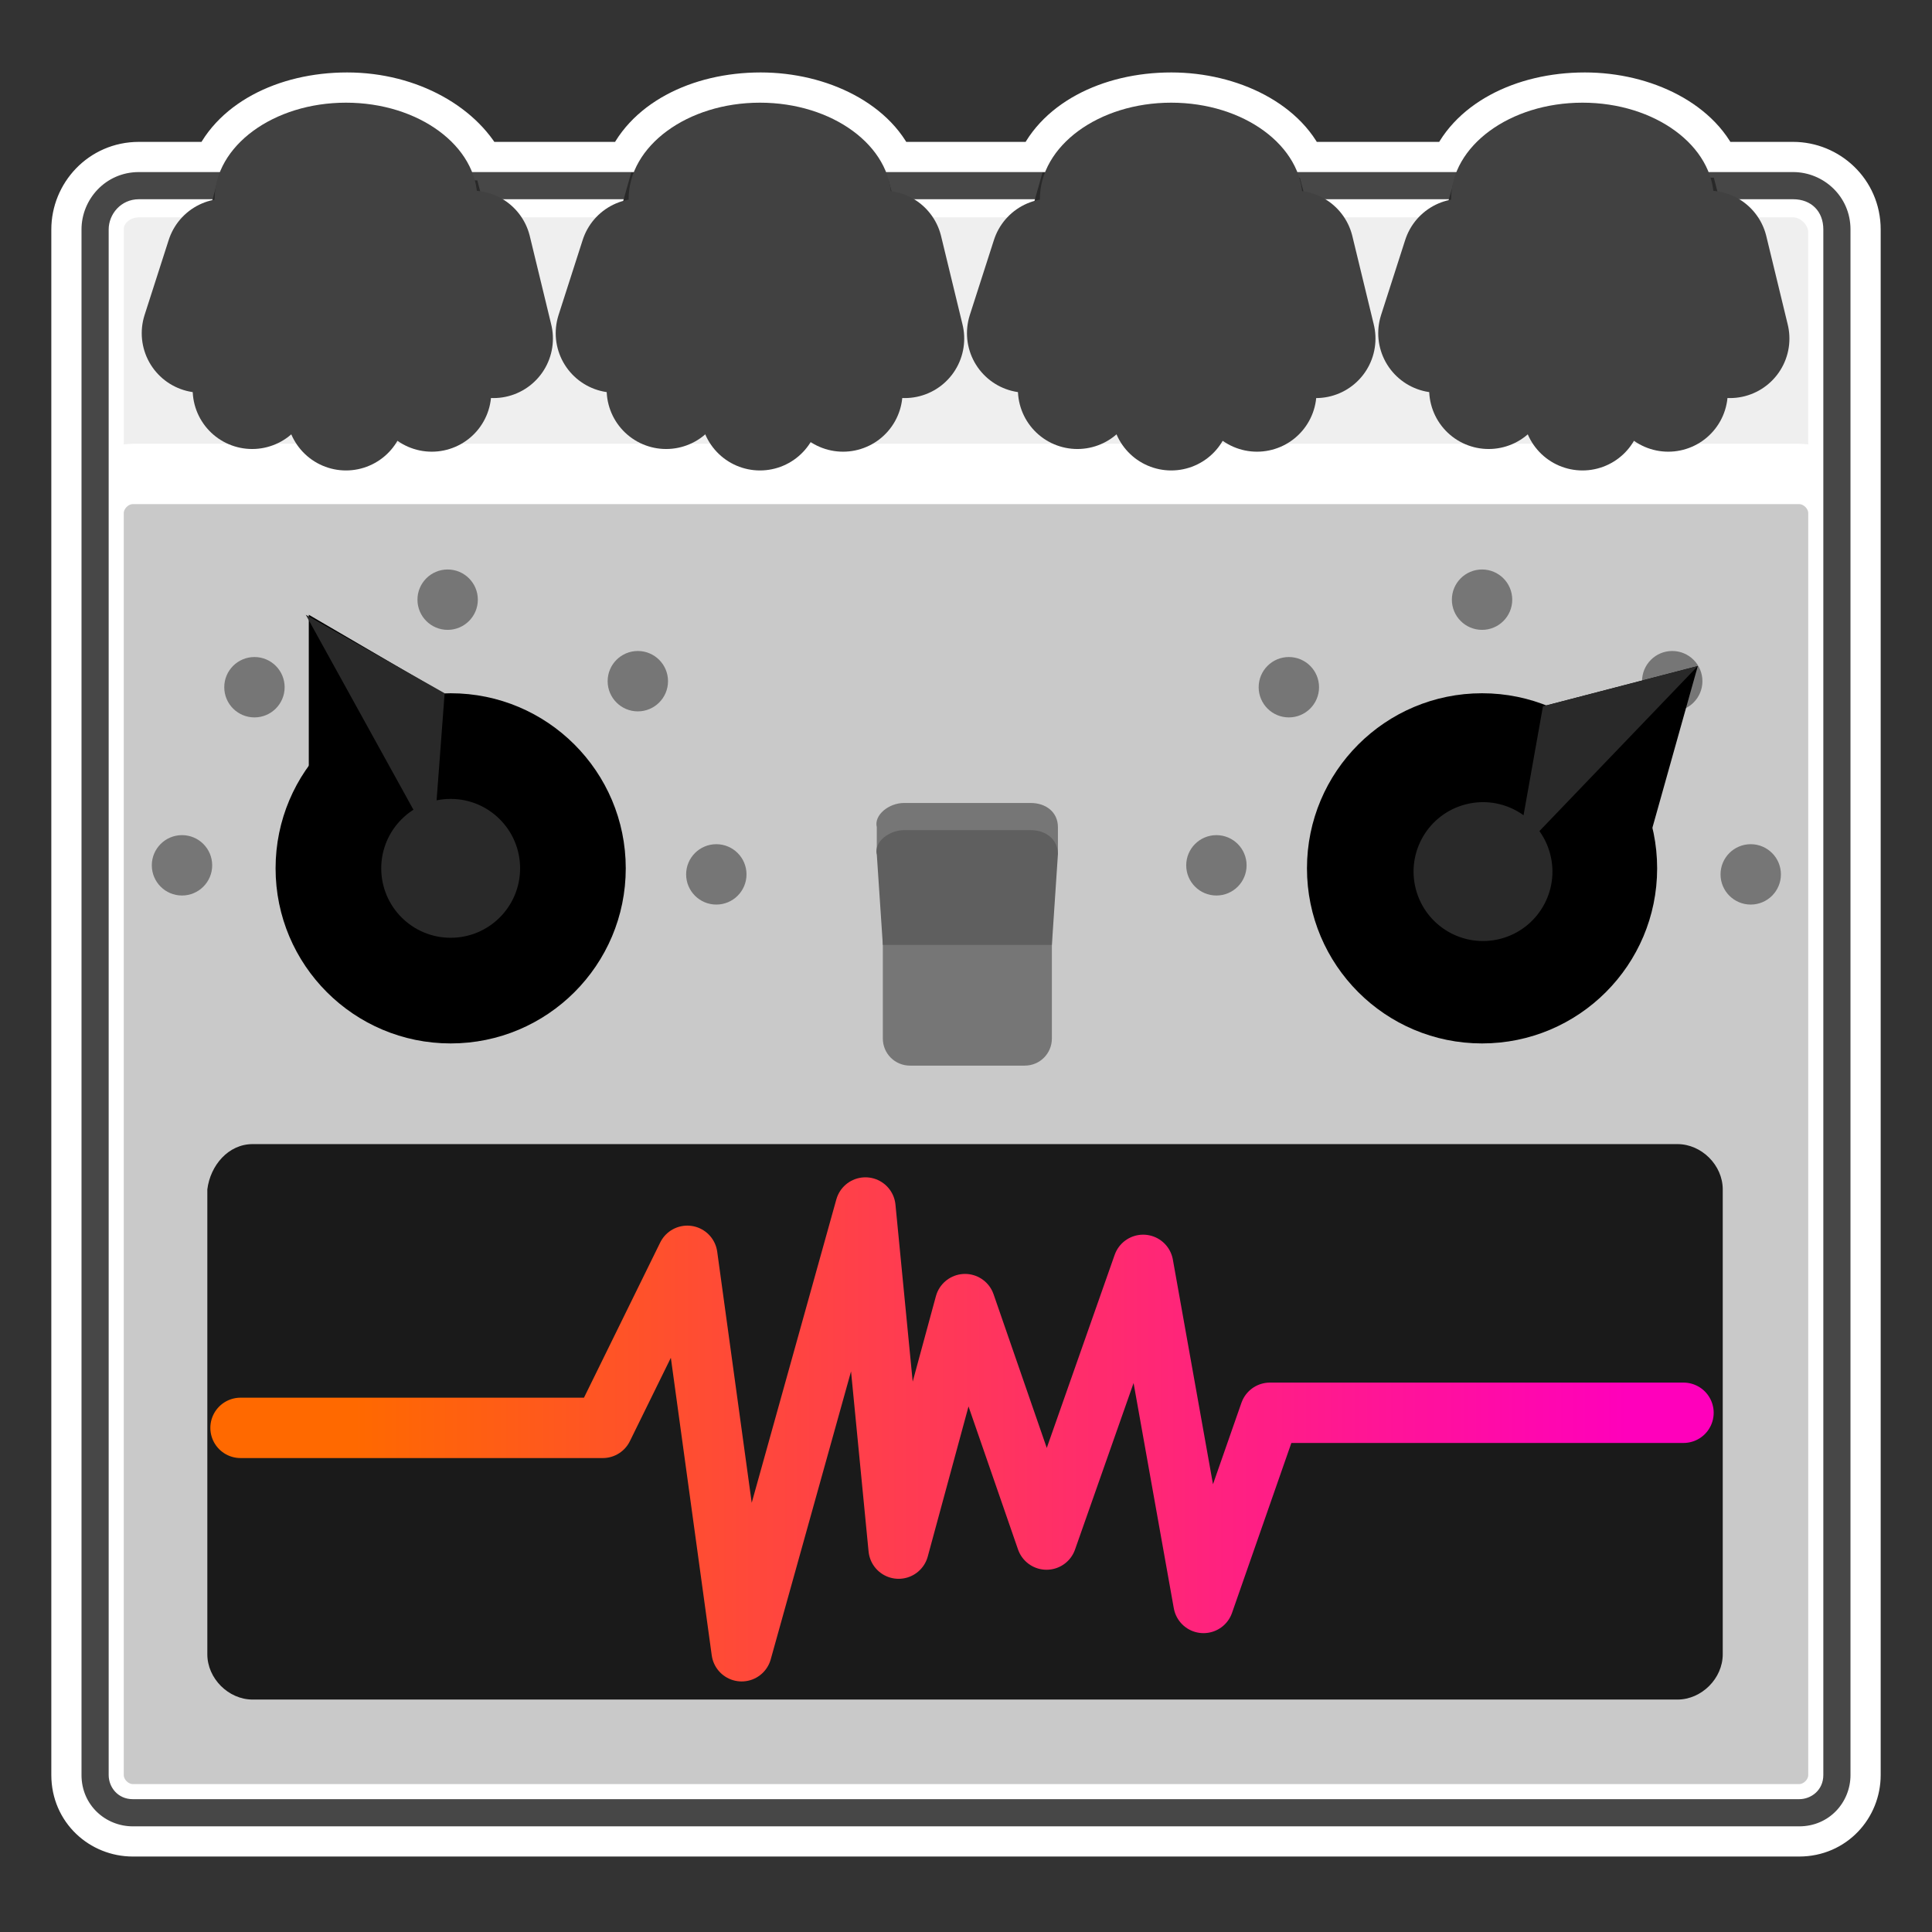 <?xml version="1.0" encoding="utf-8"?>
<!-- Generator: Adobe Illustrator 28.0.0, SVG Export Plug-In . SVG Version: 6.00 Build 0)  -->
<svg version="1.1" id="Layer_1" xmlns="http://www.w3.org/2000/svg" xmlns:xlink="http://www.w3.org/1999/xlink" x="0px" y="0px"
	 viewBox="0 0 64 64" style="enable-background:new 0 0 64 64;" xml:space="preserve">
<rect x="0" y="0" width="64" height="64" fill="#333333" stroke="none"/>
<style type="text/css">
	.st0{fill:none;stroke:#FFFFFF;stroke-width:2;stroke-miterlimit:10;}
	.st1{fill:#EFEFEF;stroke:#FFFFFF;stroke-width:2;stroke-miterlimit:10;}
	.st2{fill:#C9C9C9;stroke:#FFFFFF;stroke-width:2;stroke-miterlimit:10;}
	.st3{fill:#474747;}
	.st4{fill:#1A1A1A;}
	
		.st5{fill:none;stroke:url(#path1348-0_00000098215049293398958080000003883248006900811651_);stroke-width:2;stroke-linecap:round;stroke-linejoin:round;stroke-miterlimit:15.118;}
	.st6{fill:#767676;}
	.st7{fill:#292929;}
	.st8{fill:#292929;fill-opacity:0.129;}
	.st9{fill:#414141;}
	.st10{fill:none;stroke:#414141;stroke-width:4.439;stroke-linecap:round;stroke-miterlimit:13.421;}
	.st11{fill:#5F5F5F;}
</style>
<g id="layer1">
	<path id="rect112" class="st0" d="M11.5,3.4c-2,0-3.7,0.9-4.2,2.3H4.6c-1.1,0-1.9,0.9-1.9,1.9V17v38v3.8c0,1,0.8,1.7,1.7,1.7h55.2
		c1,0,1.7-0.8,1.7-1.7V55V17V7.6c0-1.1-0.9-1.9-1.9-1.9h-2.7c-0.5-1.4-2.3-2.3-4.2-2.3c-2,0-3.7,0.9-4.2,2.3H43
		c-0.5-1.4-2.3-2.3-4.2-2.3c-2,0-3.7,0.9-4.2,2.3h-5.2c-0.5-1.4-2.3-2.3-4.2-2.3c-2,0-3.7,0.9-4.2,2.3h-5.2
		C15.2,4.4,13.5,3.4,11.5,3.4z"/>
	<path id="rect23" class="st1" d="M4.6,6.2h54.8c0.8,0,1.5,0.7,1.5,1.5V55c0,0.8-0.7,1.5-1.5,1.5H4.6c-0.8,0-1.5-0.7-1.5-1.5V7.6
		C3.1,6.8,3.8,6.2,4.6,6.2z"/>
	<path id="rect22" class="st2" d="M4.4,15.7h55.2c0.7,0,1.3,0.6,1.3,1.3v41.8c0,0.7-0.6,1.3-1.3,1.3H4.4c-0.7,0-1.3-0.6-1.3-1.3V17
		C3.1,16.3,3.7,15.7,4.4,15.7z"/>
	<path id="rect86" class="st3" d="M4.6,5.7c-1.1,0-1.9,0.9-1.9,1.9V17v38v3.8c0,1,0.8,1.7,1.7,1.7h55.2c1,0,1.7-0.8,1.7-1.7V55V17
		V7.6c0-1.1-0.9-1.9-1.9-1.9H4.6z M4.6,6.6h54.8c0.6,0,1,0.4,1,1V17v38v3.8c0,0.5-0.4,0.8-0.8,0.8H4.4c-0.5,0-0.8-0.4-0.8-0.8V55V17
		V7.6C3.6,7.1,4,6.6,4.6,6.6z"/>
	<g id="g84" transform="translate(0.568)">
		<path id="rect8" class="st4" d="M7.8,37.9H55c0.8,0,1.5,0.7,1.5,1.5v15.4c0,0.8-0.7,1.5-1.5,1.5H7.8c-0.8,0-1.5-0.7-1.5-1.5V39.4
			C6.4,38.6,7,37.9,7.8,37.9z"/>
		
			<linearGradient id="path1348-0_00000165221085437691094340000011967671235810811538_" gradientUnits="userSpaceOnUse" x1="13.814" y1="27.427" x2="24.221" y2="27.427" gradientTransform="matrix(4.048 0 0 -5.314 -44.726 193.111)">
			<stop  offset="0" style="stop-color:#FF6900"/>
			<stop  offset="1" style="stop-color:#FF00BB"/>
		</linearGradient>
		
			<path id="path1348-0" style="fill:none;stroke:url(#path1348-0_00000165221085437691094340000011967671235810811538_);stroke-width:2;stroke-linecap:round;stroke-linejoin:round;stroke-miterlimit:15.118;" d="
			M7.4,47.3h12l2.8-5.7L24,54.7L28.1,40l1.1,11.3l2.2-8.1l2.7,7.8l3.2-9.1l2,11.2l2.2-6.3h13.7"/>
	</g>
	<g id="g83" transform="translate(-1.951)">
		<g id="g25" transform="translate(-10.22,2.865)">
			<circle id="path6" cx="27.1" cy="25.9" r="5.8"/>
			<path id="path8" d="M22.4,17.5l8.4,4.9l-8.4,4.9L22.4,17.5z"/>
			<circle id="path9" class="st6" cx="18.2" cy="25.8" r="1"/>
			<circle id="circle9" class="st6" cx="35.9" cy="26.1" r="1"/>
			<circle id="circle10" class="st6" cx="27" cy="17" r="1"/>
			<circle id="circle11" class="st6" cx="20.6" cy="19.9" r="1"/>
			<circle id="circle13" class="st6" cx="33.3" cy="19.7" r="1"/>
			<circle id="circle26" class="st7" cx="27.1" cy="25.9" r="2.3"/>
			<path id="path26" class="st7" d="M26,24.2l-3.7-6.7l4.6,2.6l-0.3,4H26z"/>
		</g>
		<g id="g33" transform="translate(137.946,2.865)">
			<circle id="circle27" cx="-86.9" cy="25.9" r="5.8"/>
			<circle id="circle28" class="st6" cx="-95.7" cy="25.8" r="1"/>
			<circle id="circle29" class="st6" cx="-78" cy="26.1" r="1"/>
			<circle id="circle30" class="st6" cx="-86.9" cy="17" r="1"/>
			<circle id="circle31" class="st6" cx="-93.3" cy="19.9" r="1"/>
			<circle id="circle32" class="st6" cx="-80.6" cy="19.7" r="1"/>
			<g id="g34" transform="rotate(75.427,73.29,116.718)">
				<path id="path27" d="M-59.6,240.3l8.4,4.9l-8.4,4.9L-59.6,240.3z"/>
				<circle id="circle33" class="st7" cx="-54.8" cy="248.9" r="2.3"/>
				<path id="path26-6" class="st7" d="M-55.6,246.8l-4-6.5l0,5.3l3.7,1.7L-55.6,246.8z"/>
			</g>
		</g>
	</g>
	<g id="g81" transform="translate(1.455)">
		<g id="g40" transform="matrix(0.888,0,0,0.888,3.435,7.131)">
			<ellipse id="ellipse40" class="st8" cx="7.4" cy="3.6" rx="6" ry="4.7"/>
			<ellipse id="ellipse34" class="st7" cx="7.4" cy="3.2" rx="6" ry="4.4"/>
			<path id="path35" class="st7" d="M2.7-1.6L1.4,3.1l11.5,0.8l0.6-0.6l-1.2-4.6L2.7-1.6z"/>
			<ellipse id="path34" class="st9" cx="7.4" cy="-0.6" rx="4.9" ry="3.6"/>
			<path id="path36" class="st10" d="M12.1,1.3l0.8,3.3"/>
			<path id="path37" class="st10" d="M7.4,3.3l0,4"/>
			<path id="path38" class="st10" d="M10,2.9l0.6,3.7"/>
			<path id="path39" class="st10" d="M4.6,2.8L3.9,6.5"/>
			<path id="path40" class="st10" d="M2.9,1.6L2,4.4"/>
		</g>
		<g id="g65" transform="matrix(0.888,0,0,0.888,62.614,7.131)">
			<ellipse id="ellipse59" class="st8" cx="-43.8" cy="3.6" rx="6" ry="4.7"/>
			<ellipse id="ellipse60" class="st7" cx="-43.8" cy="3.2" rx="6" ry="4.4"/>
			<path id="path60" class="st7" d="M-48.6-1.6l-1.3,4.6l11.5,0.8l0.6-0.6L-39-1.3L-48.6-1.6z"/>
			<ellipse id="ellipse61" class="st9" cx="-43.8" cy="-0.6" rx="4.9" ry="3.6"/>
			<path id="path61" class="st10" d="M-39.2,1.3l0.8,3.3"/>
			<path id="path62" class="st10" d="M-43.8,3.3l0,4"/>
			<path id="path63" class="st10" d="M-41.3,2.9l0.6,3.7"/>
			<path id="path64" class="st10" d="M-46.6,2.8l-0.7,3.7"/>
			<path id="path65" class="st10" d="M-48.3,1.6l-0.9,2.8"/>
		</g>
		<g id="g71" transform="matrix(0.888,0,0,0.888,121.792,7.131)">
			<ellipse id="ellipse65" class="st8" cx="-95.1" cy="3.6" rx="6" ry="4.7"/>
			<ellipse id="ellipse66" class="st7" cx="-95.1" cy="3.2" rx="6" ry="4.4"/>
			<path id="path66" class="st7" d="M-99.9-1.6l-1.3,4.6l11.5,0.8l0.6-0.6l-1.2-4.6L-99.9-1.6z"/>
			<ellipse id="ellipse67" class="st9" cx="-95.1" cy="-0.6" rx="4.9" ry="3.6"/>
			<path id="path67" class="st10" d="M-90.5,1.3l0.8,3.3"/>
			<path id="path68" class="st10" d="M-95.1,3.3l0,4"/>
			<path id="path69" class="st10" d="M-92.5,2.9l0.6,3.7"/>
			<path id="path70" class="st10" d="M-97.9,2.8l-0.7,3.7"/>
			<path id="path71" class="st10" d="M-99.6,1.6l-0.9,2.8"/>
		</g>
		<g id="g77" transform="matrix(0.888,0,0,0.888,180.97,7.131)">
			<ellipse id="ellipse71" class="st8" cx="-146.4" cy="3.6" rx="6" ry="4.7"/>
			<ellipse id="ellipse72" class="st7" cx="-146.4" cy="3.2" rx="6" ry="4.4"/>
			<path id="path72" class="st7" d="M-151.1-1.6l-1.3,4.6l11.5,0.8l0.6-0.6l-1.2-4.6L-151.1-1.6z"/>
			<ellipse id="ellipse73" class="st9" cx="-146.4" cy="-0.6" rx="4.9" ry="3.6"/>
			<path id="path73" class="st10" d="M-141.7,1.3l0.8,3.3"/>
			<path id="path74" class="st10" d="M-146.4,3.3l0,4"/>
			<path id="path75" class="st10" d="M-143.8,2.9l0.6,3.7"/>
			<path id="path76" class="st10" d="M-149.2,2.8l-0.7,3.7"/>
			<path id="path77" class="st10" d="M-150.9,1.6l-0.9,2.8"/>
		</g>
	</g>
	<g id="g82" transform="translate(-1.155)">
		<path id="rect77" class="st6" d="M31.3,27.1h3.8c0.5,0,0.9,0.4,0.9,0.9v6.4c0,0.5-0.4,0.9-0.9,0.9h-3.8c-0.5,0-0.9-0.4-0.9-0.9V28
			C30.3,27.5,30.7,27.1,31.3,27.1z"/>
		<path id="path79" class="st6" d="M31.1,26.6c-0.5,0-1,0.4-0.9,0.8l0,0.9l6,0l0-0.9c0-0.5-0.4-0.8-0.9-0.8L31.1,26.6z"/>
		<path id="rect78" class="st11" d="M31.1,27.5c-0.5,0-1,0.4-0.9,0.8l0.2,3H36l0.2-3c0-0.5-0.4-0.8-0.9-0.8H31.1z"/>
	</g>
</g>
</svg>
